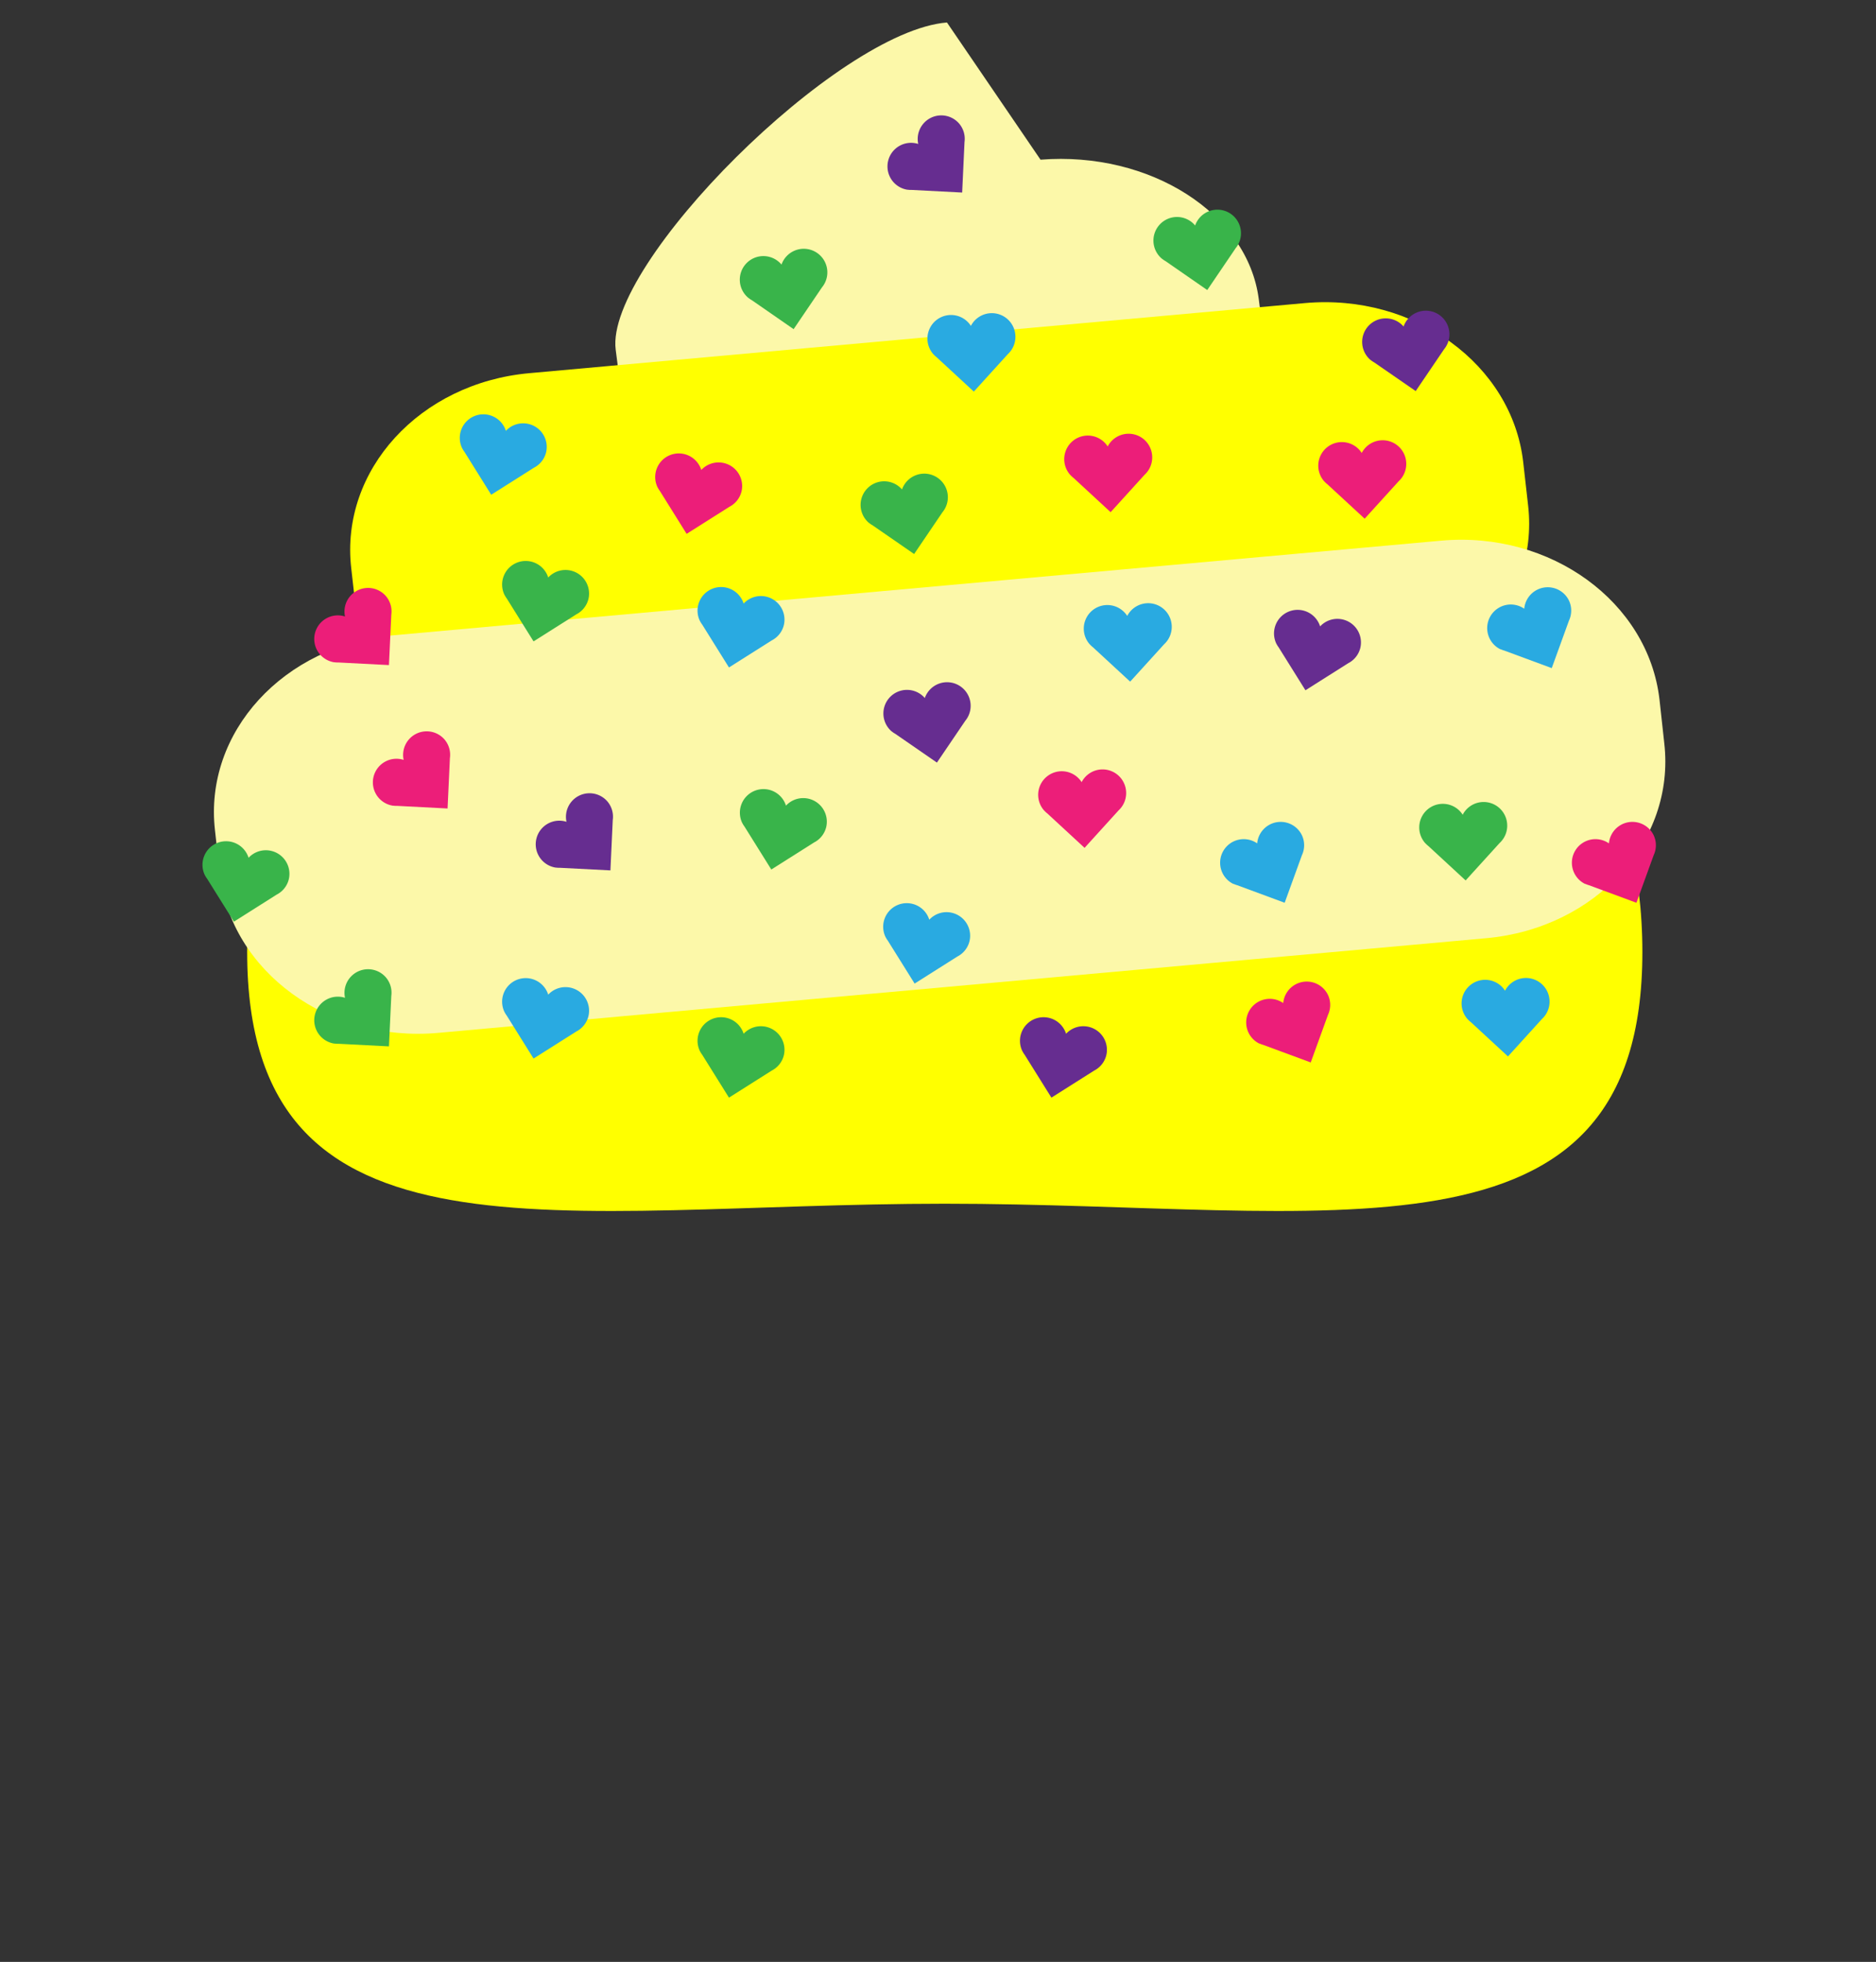 <svg xmlns="http://www.w3.org/2000/svg" viewBox="0 0 576 602">
	<rect x="0" y="0" width="576" height="602" fill="#333333" stroke="none"/>
	<defs>
		<style>
			.colorcls-1{fill:#ff0;}
			.colorcls-2{fill:#fcf8a9;}
			.corascls-3{fill:#ec1e79;}
			.corascls-4{fill:#662d90;}
			.corascls-5{fill:#39b44a;}
			.corascls-6{fill:#29aae1;}
			.corascls-7{fill:none;}
		</style>
	</defs>
	<title>
		Recurso 215
	</title>
	<g id="Capa_2" data-name="Capa 2">
		<g id="Capa_3" data-name="Capa 3">
			<path class="colorcls-1" d="M504.27,292.14c0,100-95.9,77.22-214.19,77.22S75.89,392.14,75.89,292.14s95.9-181.07,214.19-181.07S504.27,192.13,504.27,292.14Z"/>
			<path class="colorcls-2" d="M333.3,155.81l-75.74,6c-33.58,2.65-63.56-16.47-67-42.73l-1.52-11.77C185.68,81,257.16,9.56,290.75,6.9L319.48,49c33.58-2.65,63.56,16.47,67,42.73L388,103.47C391.35,129.72,366.88,153.15,333.3,155.81Z"/>
			<path class="colorcls-1" d="M414.5,215l-238.15,21.5c-33.58,3-63.56-18.81-67-48.79l-1.52-13.44c-3.4-30,21.07-56.73,54.66-59.76L400.68,93c33.58-3,63.56,18.81,67,48.79l1.52,13.44C472.56,185.19,448.09,211.95,414.5,215Z"/>
			<path class="colorcls-2" d="M456.36,287.88,134.49,316.94c-33.58,3-63.56-18.81-67-48.79L66,254.71c-3.4-30,21.07-56.73,54.66-59.76l321.87-29.05c33.58-3,63.56,18.81,67,48.79L511,228.12C514.42,258.09,489.95,284.85,456.36,287.88Z"/>
		</g>
		<g id="Capa_1-2" data-name="Capa 1">
			<path class="corascls-3" d="M136.35,226.76a7.24,7.24,0,0,0-12.42,6.41,7.24,7.24,0,1,0-3.32,14.05l0,0h.13a7.29,7.29,0,0,0,1.18.06l15.5.8.72-15.49A7.22,7.22,0,0,0,136.35,226.76Z"/>
			<path class="corascls-3" d="M118.35,182.76a7.24,7.24,0,0,0-12.42,6.41,7.24,7.24,0,1,0-3.32,14.05l0,0h.13a7.29,7.29,0,0,0,1.18.06l15.5.8.72-15.49A7.22,7.22,0,0,0,118.35,182.76Z"/>
			<path class="corascls-4" d="M186.35,245.76a7.24,7.24,0,0,0-12.42,6.41,7.24,7.24,0,1,0-3.32,14.05l0,0h.13a7.29,7.29,0,0,0,1.18.06l15.5.8.72-15.49A7.22,7.22,0,0,0,186.35,245.76Z"/>
			<path class="corascls-4" d="M294.35,37.76a7.24,7.24,0,0,0-12.42,6.41,7.24,7.24,0,1,0-3.32,14.05l0,0h.13a7.29,7.29,0,0,0,1.18.06l15.5.8.72-15.49A7.22,7.22,0,0,0,294.35,37.76Z"/>
			<path class="corascls-5" d="M118.35,299.76a7.24,7.24,0,0,0-12.42,6.41,7.24,7.24,0,1,0-3.32,14.05l0,0h.13a7.29,7.29,0,0,0,1.18.06l15.5.8.72-15.49A7.22,7.22,0,0,0,118.35,299.76Z"/>
			<path class="corascls-5" d="M290.89,151.19a7.24,7.24,0,0,0-13.94-1,7.24,7.24,0,1,0-10.18,10.24l0,0,.11.07a7.29,7.29,0,0,0,1,.67L280.67,170l8.71-12.83A7.22,7.22,0,0,0,290.89,151.19Z"/>
			<path class="corascls-5" d="M380.89,70.19a7.24,7.24,0,0,0-13.94-1A7.24,7.24,0,1,0,356.77,79.4l0,0,.11.07a7.29,7.29,0,0,0,1,.67L370.67,89l8.71-12.83A7.22,7.22,0,0,0,380.89,70.19Z"/>
			<path class="corascls-5" d="M253.89,82.19a7.24,7.24,0,0,0-13.94-1A7.24,7.24,0,1,0,229.77,91.4l0,0,.11.07a7.29,7.29,0,0,0,1,.67L243.67,101l8.71-12.83A7.22,7.22,0,0,0,253.89,82.19Z"/>
			<path class="corascls-4" d="M297.89,215.19a7.24,7.24,0,0,0-13.94-1,7.24,7.24,0,1,0-10.18,10.24l0,0,.11.07a7.29,7.29,0,0,0,1,.67L287.67,234l8.71-12.83A7.22,7.22,0,0,0,297.89,215.19Z"/>
			<path class="corascls-4" d="M444.89,101.19a7.24,7.24,0,0,0-13.94-1,7.24,7.24,0,1,0-10.18,10.24l0,0,.11.07a7.29,7.29,0,0,0,1,.67L434.67,120l8.71-12.83A7.22,7.22,0,0,0,444.89,101.19Z"/>
			<path class="corascls-5" d="M253.69,253.72a7.24,7.24,0,0,0-12.37-6.51,7.24,7.24,0,1,0-13.42,5.33v0l.07.11a7.29,7.29,0,0,0,.63,1l8.22,13.16,13.11-8.29A7.22,7.22,0,0,0,253.69,253.72Z"/>
			<path class="corascls-6" d="M240.69,191.72a7.24,7.24,0,0,0-12.37-6.51,7.24,7.24,0,1,0-13.42,5.33v0l.07.11a7.29,7.29,0,0,0,.63,1l8.22,13.16,13.11-8.29A7.22,7.22,0,0,0,240.69,191.72Z"/>
			<path class="corascls-6" d="M167.69,138.72a7.24,7.24,0,0,0-12.37-6.51,7.24,7.24,0,1,0-13.42,5.33v0l.07.11a7.29,7.29,0,0,0,.63,1l8.22,13.16,13.11-8.29A7.22,7.22,0,0,0,167.69,138.72Z"/>
			<path class="corascls-3" d="M227.69,150.72a7.24,7.24,0,0,0-12.37-6.51,7.24,7.24,0,1,0-13.42,5.33v0l.07.11a7.29,7.29,0,0,0,.63,1l8.22,13.16,13.11-8.29A7.22,7.22,0,0,0,227.69,150.72Z"/>
			<path class="corascls-5" d="M240.69,323.72a7.24,7.24,0,0,0-12.37-6.51,7.24,7.24,0,1,0-13.42,5.33v0l.07.11a7.29,7.29,0,0,0,.63,1l8.22,13.16,13.11-8.29A7.22,7.22,0,0,0,240.69,323.72Z"/>
			<path class="corascls-6" d="M297.69,288.72a7.24,7.24,0,0,0-12.37-6.51,7.24,7.24,0,1,0-13.42,5.33v0l.07.11a7.29,7.29,0,0,0,.63,1l8.22,13.16,13.11-8.29A7.22,7.22,0,0,0,297.69,288.72Z"/>
			<path class="corascls-4" d="M417.69,198.72a7.24,7.24,0,0,0-12.37-6.51,7.24,7.24,0,1,0-13.42,5.33v0l.07.11a7.29,7.29,0,0,0,.63,1l8.22,13.16,13.11-8.29A7.22,7.22,0,0,0,417.69,198.72Z"/>
			<path class="corascls-3" d="M345.76,243a7.24,7.24,0,0,0-13.66-3,7.24,7.24,0,1,0-11.51,8.71l0,0,.1.09a7.29,7.29,0,0,0,.87.8L333,260.16l10.43-11.48A7.22,7.22,0,0,0,345.76,243Z"/>
			<path class="corascls-3" d="M431.76,142a7.24,7.24,0,0,0-13.66-3,7.24,7.24,0,1,0-11.51,8.71l0,0,.1.09a7.29,7.29,0,0,0,.87.8L419,159.16l10.43-11.48A7.22,7.22,0,0,0,431.76,142Z"/>
			<path class="corascls-6" d="M359.76,192a7.24,7.24,0,0,0-13.66-3,7.24,7.24,0,1,0-11.51,8.71l0,0,.1.09a7.29,7.29,0,0,0,.87.8L347,209.16l10.43-11.48A7.22,7.22,0,0,0,359.76,192Z"/>
			<path class="corascls-6" d="M311.76,103a7.24,7.24,0,0,0-13.66-3,7.24,7.24,0,1,0-11.51,8.71l0,0,.1.09a7.29,7.29,0,0,0,.87.8L299,120.16l10.43-11.48A7.22,7.22,0,0,0,311.76,103Z"/>
			<path class="corascls-3" d="M353.76,140a7.24,7.24,0,0,0-13.66-3,7.24,7.24,0,1,0-11.51,8.71l0,0,.1.09a7.29,7.29,0,0,0,.87.8L341,157.16l10.43-11.48A7.22,7.22,0,0,0,353.76,140Z"/>
			<path class="corascls-5" d="M462.76,253a7.24,7.24,0,0,0-13.66-3,7.24,7.24,0,1,0-11.51,8.71l0,0,.1.09a7.29,7.29,0,0,0,.87.8L450,270.16l10.43-11.48A7.22,7.22,0,0,0,462.76,253Z"/>
			<path class="corascls-6" d="M475.76,307a7.24,7.24,0,0,0-13.66-3,7.24,7.24,0,1,0-11.51,8.71l0,0,.1.09a7.29,7.29,0,0,0,.87.8L463,324.16l10.43-11.48A7.22,7.22,0,0,0,475.76,307Z"/>
			<path class="corascls-5" d="M180.69,183.72a7.24,7.24,0,0,0-12.37-6.51,7.24,7.24,0,1,0-13.42,5.33v0l.07.11a7.29,7.29,0,0,0,.63,1l8.22,13.16,13.11-8.29A7.22,7.22,0,0,0,180.69,183.72Z"/>
			<path class="corascls-5" d="M88.69,269.72a7.24,7.24,0,0,0-12.37-6.51,7.24,7.24,0,1,0-13.42,5.33v0l.07.11a7.29,7.29,0,0,0,.63,1l8.22,13.16,13.11-8.29A7.22,7.22,0,0,0,88.69,269.72Z"/>
			<path class="corascls-6" d="M180.69,311.72a7.24,7.24,0,0,0-12.37-6.51,7.24,7.24,0,1,0-13.42,5.33v0l.07.11a7.29,7.29,0,0,0,.63,1l8.22,13.16,13.11-8.29A7.22,7.22,0,0,0,180.69,311.72Z"/>
			<path class="corascls-3" d="M407.77,305.37A7.24,7.24,0,0,0,394,307.79a7.24,7.24,0,1,0-7.35,12.43l0,0,.12,0a7.29,7.29,0,0,0,1.11.41l14.56,5.38,5.29-14.58A7.22,7.22,0,0,0,407.77,305.37Z"/>
			<path class="corascls-3" d="M507.77,256.37A7.24,7.24,0,0,0,494,258.79a7.24,7.24,0,1,0-7.35,12.43l0,0,.12,0a7.29,7.29,0,0,0,1.11.41l14.56,5.38,5.29-14.58A7.22,7.22,0,0,0,507.77,256.37Z"/>
			<path class="corascls-6" d="M399.77,256.37A7.24,7.24,0,0,0,386,258.79a7.24,7.24,0,1,0-7.35,12.43l0,0,.12,0a7.29,7.29,0,0,0,1.11.41l14.56,5.38,5.29-14.58A7.22,7.22,0,0,0,399.77,256.37Z"/>
			<path class="corascls-6" d="M481.77,184.37A7.24,7.24,0,0,0,468,186.79a7.24,7.24,0,1,0-7.35,12.43l0,0,.12,0a7.29,7.29,0,0,0,1.11.41l14.56,5.38,5.29-14.58A7.22,7.22,0,0,0,481.77,184.37Z"/>
			<path class="corascls-4" d="M339.69,323.72a7.24,7.24,0,0,0-12.37-6.51,7.24,7.24,0,1,0-13.42,5.33v0l.07.11a7.29,7.29,0,0,0,.63,1l8.22,13.16,13.11-8.29A7.22,7.22,0,0,0,339.69,323.72Z"/>
			<rect class="corascls-7" width="576" height="602"/>
		</g>
	</g>
</svg>